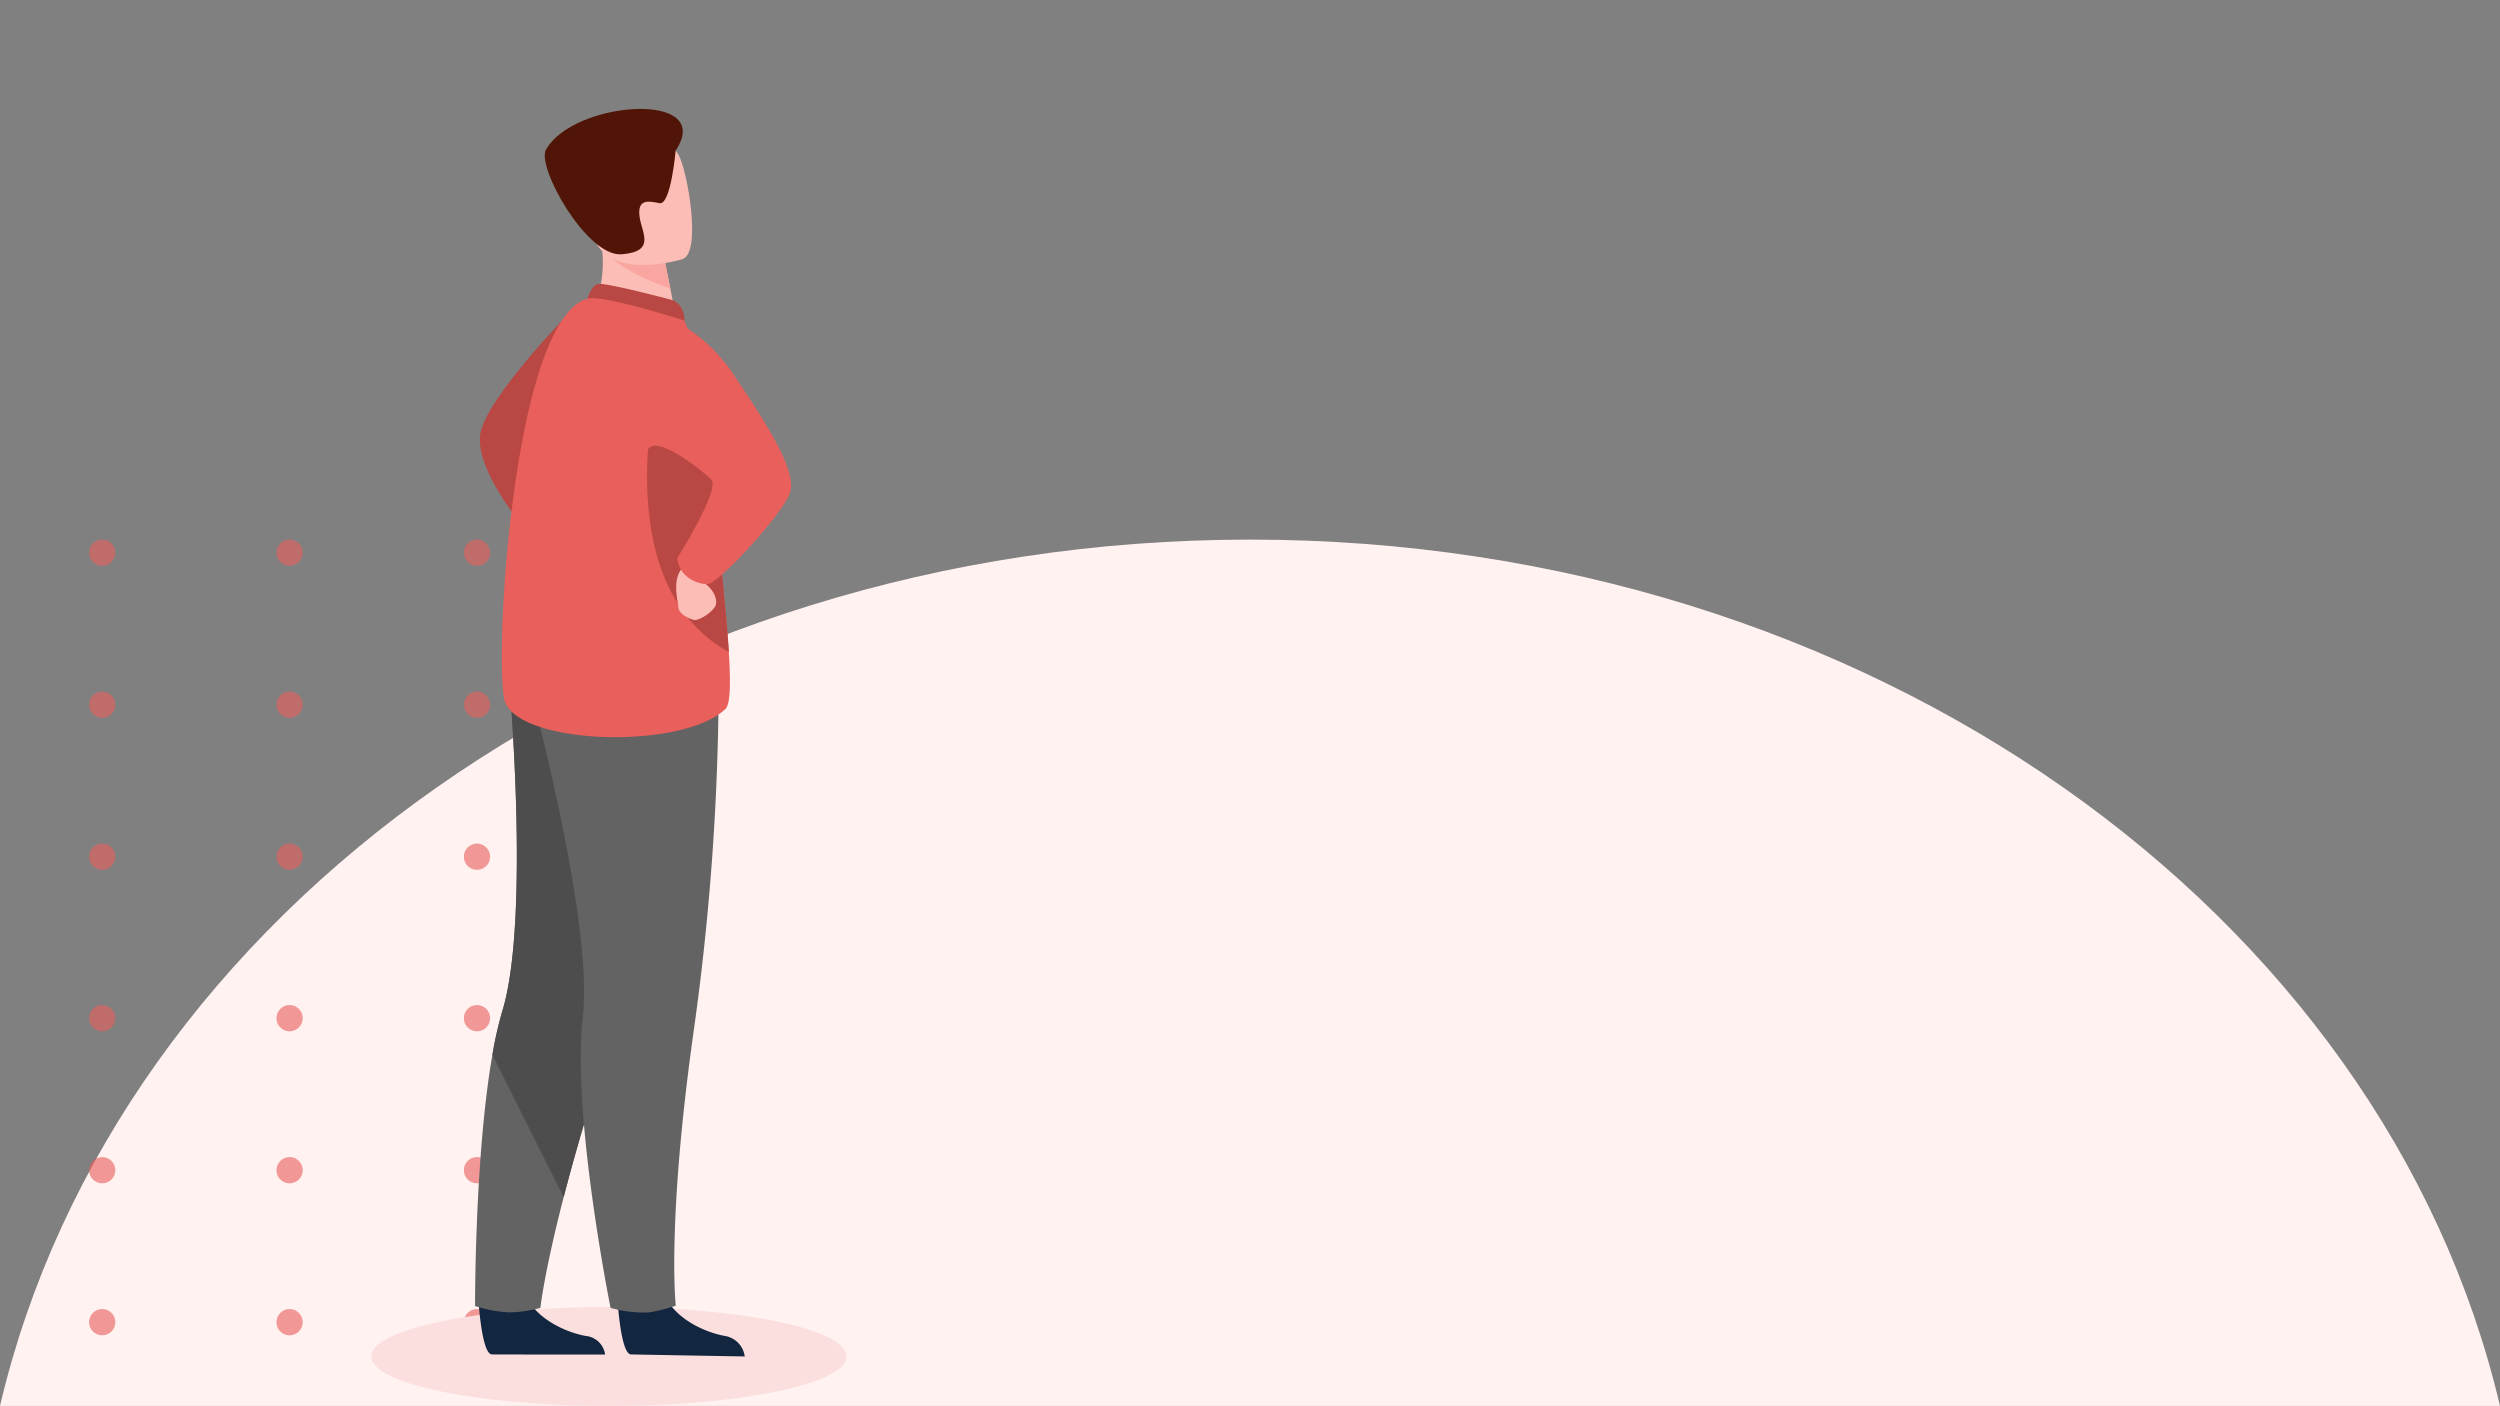<svg xmlns="http://www.w3.org/2000/svg" xmlns:xlink="http://www.w3.org/1999/xlink" width="505" height="284" viewBox="0 0 505 284">
  <rect x="0" y="0" width="505" height="284" fill="#808080" stroke="none"/>
  <defs>
    <clipPath id="clip-path">
      <rect id="Rectángulo_7433" data-name="Rectángulo 7433" width="80.997" height="66.704" fill="#e85f5b"/>
    </clipPath>
  </defs>
  <g id="Grupo_87317" data-name="Grupo 87317" transform="translate(-285 -4626.3)">
    <path id="Trazado_152818" data-name="Trazado 152818" d="M1909.2,1083.354c-23.443-99.781-127.574-175-252.5-175s-229.057,75.219-252.5,175Z" transform="translate(-1119.203 3826.946)" fill="#fff2f1"/>
    <g id="Grupo_86958" data-name="Grupo 86958" transform="translate(1669.698 5302.028) rotate(180)" opacity="0.61">
      <g id="Grupo_86889" data-name="Grupo 86889" transform="translate(1285.698 406)">
        <g id="Grupo_86895" data-name="Grupo 86895">
          <g id="Grupo_86894" data-name="Grupo 86894" clip-path="url(#clip-path)">
            <path id="Trazado_152651" data-name="Trazado 152651" d="M5.294,2.646A2.647,2.647,0,1,1,2.647,0,2.647,2.647,0,0,1,5.294,2.646M40.5,0a2.647,2.647,0,1,0,2.647,2.647A2.647,2.647,0,0,0,40.5,0M78.35,0A2.647,2.647,0,1,0,81,2.646,2.647,2.647,0,0,0,78.35,0M2.647,30.7a2.647,2.647,0,1,0,2.647,2.647A2.647,2.647,0,0,0,2.647,30.7m37.852,0a2.647,2.647,0,1,0,2.647,2.647A2.647,2.647,0,0,0,40.5,30.7m37.852,0A2.647,2.647,0,1,0,81,33.351,2.647,2.647,0,0,0,78.35,30.7M2.647,61.409a2.647,2.647,0,1,0,2.647,2.647,2.647,2.647,0,0,0-2.647-2.647m37.852,0a2.647,2.647,0,1,0,2.647,2.647A2.647,2.647,0,0,0,40.5,61.409m37.852,0A2.647,2.647,0,1,0,81,64.056a2.647,2.647,0,0,0-2.647-2.647" transform="translate(0 0)" fill="#e85f5b"/>
          </g>
        </g>
        <g id="Grupo_86896" data-name="Grupo 86896" transform="translate(0 94.025)">
          <g id="Grupo_86894-2" data-name="Grupo 86894" clip-path="url(#clip-path)">
            <path id="Trazado_152651-2" data-name="Trazado 152651" d="M5.294,2.646A2.647,2.647,0,1,1,2.647,0,2.647,2.647,0,0,1,5.294,2.646M40.5,0a2.647,2.647,0,1,0,2.647,2.647A2.647,2.647,0,0,0,40.5,0M78.35,0A2.647,2.647,0,1,0,81,2.646,2.647,2.647,0,0,0,78.35,0M2.647,30.7a2.647,2.647,0,1,0,2.647,2.647A2.647,2.647,0,0,0,2.647,30.7m37.852,0a2.647,2.647,0,1,0,2.647,2.647A2.647,2.647,0,0,0,40.5,30.7m37.852,0A2.647,2.647,0,1,0,81,33.351,2.647,2.647,0,0,0,78.35,30.7M2.647,61.409a2.647,2.647,0,1,0,2.647,2.647,2.647,2.647,0,0,0-2.647-2.647m37.852,0a2.647,2.647,0,1,0,2.647,2.647A2.647,2.647,0,0,0,40.5,61.409m37.852,0A2.647,2.647,0,1,0,81,64.056a2.647,2.647,0,0,0-2.647-2.647" transform="translate(0 0)" fill="#e85f5b"/>
          </g>
        </g>
      </g>
    </g>
    <g id="Grupo_86957" data-name="Grupo 86957" transform="translate(0 51.3)">
      <ellipse id="Elipse_4074" data-name="Elipse 4074" cx="48" cy="10" rx="48" ry="10" transform="translate(360 4839)" fill="#fbdfde"/>
      <g id="Grupo_86956" data-name="Grupo 86956" transform="translate(-3298.948 2812.998)">
        <path id="Trazado_152803" data-name="Trazado 152803" d="M3682.522,2642.2s.641,10.341,2.642,10.489c.266.02,10.147.02,10.147.02h12.756a4.375,4.375,0,0,0-3.912-3.755c-3.687-.643-9.858-3.235-12.092-8.107C3689.714,2635.715,3682.522,2642.2,3682.522,2642.2Z" transform="translate(-1.888 -617.095)" fill="#12263f"/>
        <path id="Trazado_152804" data-name="Trazado 152804" d="M3679.908,2322.062a26.3,26.3,0,0,0,6.828,1.283,25.053,25.053,0,0,0,6.375-.91s.723-6.981,4.7-22.364c2.083-8.062,5.057-18.43,9.289-31.311,11.7-35.6,15.258-56.429,15.583-58.4.018-.1.025-.155.025-.155l-.038-.017-35.972-15.794s4.446,49.067-1.226,67.9a79.316,79.316,0,0,0-2.059,9.023C3679.825,2291.773,3679.908,2322.062,3679.908,2322.062Z" transform="translate(0 -296.244)" fill="#636363"/>
        <path id="Trazado_152805" data-name="Trazado 152805" d="M3692.49,2271.315l14.4,28.755c2.083-8.062,5.058-18.43,9.289-31.311,11.7-35.6,15.258-56.429,15.583-58.4,0-.058-.007-.114-.014-.172l-35.971-15.794s4.445,49.067-1.227,67.9A79.321,79.321,0,0,0,3692.49,2271.315Z" transform="translate(-9.083 -296.244)" fill="#4d4d4d"/>
        <path id="Trazado_152806" data-name="Trazado 152806" d="M3783.536,2642.2s.641,10.341,2.642,10.489c.267.02,23.012.413,23.012.413a4.821,4.821,0,0,0-4.02-4.148c-3.687-.643-9.858-3.235-12.092-8.107C3790.728,2635.715,3783.536,2642.2,3783.536,2642.2Z" transform="translate(-74.806 -617.095)" fill="#12263f"/>
        <path id="Trazado_152807" data-name="Trazado 152807" d="M3757.6,2198.548a512.094,512.094,0,0,1-5.034,70.836c-5.5,39.04-3.637,55.612-3.637,55.612a37.479,37.479,0,0,1-5.3,1.349,24.075,24.075,0,0,1-7.872-.911s-7.874-39.055-5.616-58.6-10.783-67.052-10.783-67.052Z" transform="translate(-28.475 -299.245)" fill="#636363"/>
        <path id="Trazado_152808" data-name="Trazado 152808" d="M3702.9,1926.543s-18.577,18.862-19.481,26.2,8.965,18.81,8.965,18.81Z" transform="translate(-2.492 -102.895)" fill="#b94743"/>
        <path id="Trazado_152809" data-name="Trazado 152809" d="M3765.156,1890.231l7.02,4.6,10.146-1.891c-.141-.819-.811-4.213-1.42-7.289-.037-.181-.074-.362-.108-.54-.522-2.616-.974-4.863-.974-4.863l-9.476-4.181-3.533-1.558c.009.055.274,2.9.311,3.319A24.162,24.162,0,0,1,3765.156,1890.231Z" transform="translate(-61.538 -65.335)" fill="#fcbdb6"/>
        <path id="Trazado_152810" data-name="Trazado 152810" d="M3778.674,1914.35c-.2-.083-13.855-3.7-15.162-3.265s-2.079,2.958-2.079,2.958l19.662,4.445S3781.186,1915.407,3778.674,1914.35Z" transform="translate(-58.851 -91.71)" fill="#b94743"/>
        <path id="Trazado_152811" data-name="Trazado 152811" d="M3699.846,2002.439c2.038,9.295,35.949,10.4,44.689,1.96.994-.962,1.043-5.436.668-11.469-.734-11.787-3.089-29.518-3.181-38.576a71.693,71.693,0,0,0-1.447-12.912,104.829,104.829,0,0,0-4.3-15.455s-16.563-5.354-19.662-4.443C3701.682,1925.929,3697.808,1993.143,3699.846,2002.439Z" transform="translate(-14.03 -99.21)" fill="#e85f5b"/>
        <path id="Trazado_152812" data-name="Trazado 152812" d="M3821.359,2040.279c-.733-11.787-3.088-29.518-3.18-38.576a71.778,71.778,0,0,0-1.447-12.912l-9.964-1.759S3797.027,2026.821,3821.359,2040.279Z" transform="translate(-90.186 -146.559)" fill="#b94743"/>
        <path id="Trazado_152813" data-name="Trazado 152813" d="M3831.233,2115.383a2.345,2.345,0,0,0,.747,2.713c1.426,1.09,2.352,2.855,2.025,4.147s-3.456,3.4-4.541,3.056-3.049-1.216-3.054-2.72c0-.72-1.485-5.973,1.16-8.011S3831.233,2115.383,3831.233,2115.383Z" transform="translate(-105.455 -238.093)" fill="#fcbdb6"/>
        <path id="Trazado_152814" data-name="Trazado 152814" d="M3801.728,1930.833s9.75,1.369,17.492,12.779,12.836,19.893,11.41,24.005-14.427,18.375-16.668,18.375-5.858-1.63-6.062-5.3c0,0,8.673-13.754,6.87-15.809-.771-.878-11.4-9.864-12.989-5.789C3799.155,1965.839,3801.728,1930.833,3801.728,1930.833Z" transform="translate(-87.123 -105.992)" fill="#e85f5b"/>
        <path id="Trazado_152815" data-name="Trazado 152815" d="M3774.076,1882c2.081,3.524,9.834,6.573,13.069,7.693-.037-.181-.073-.363-.108-.54-.523-2.616-.974-4.863-.974-4.863l-9.477-4.181C3774.492,1880.084,3773.217,1880.553,3774.076,1882Z" transform="translate(-67.781 -69.378)" fill="#f9a6a0"/>
        <path id="Trazado_152816" data-name="Trazado 152816" d="M3775.472,1827.874s-15.264,4.762-18.083-4.79-6.688-15.369,2.938-18.813,12.6-.361,14.321,2.6S3779.37,1826.39,3775.472,1827.874Z" transform="translate(-53.618 -13.534)" fill="#fcbdb6"/>
        <path id="Trazado_152817" data-name="Trazado 152817" d="M3756.976,1792.416s-.974,11.114-3.271,10.632-4.383-.84-4.047,2.51,3.524,7.219-3.56,7.812-17.268-17.676-15.321-21.135C3736.391,1782.254,3765.091,1780.24,3756.976,1792.416Z" transform="translate(-36.545 0)" fill="#501506"/>
      </g>
      <rect id="Rectángulo_7479" data-name="Rectángulo 7479" width="190" height="284" transform="translate(285 4575)" fill="none"/>
    </g>
  </g>
</svg>
